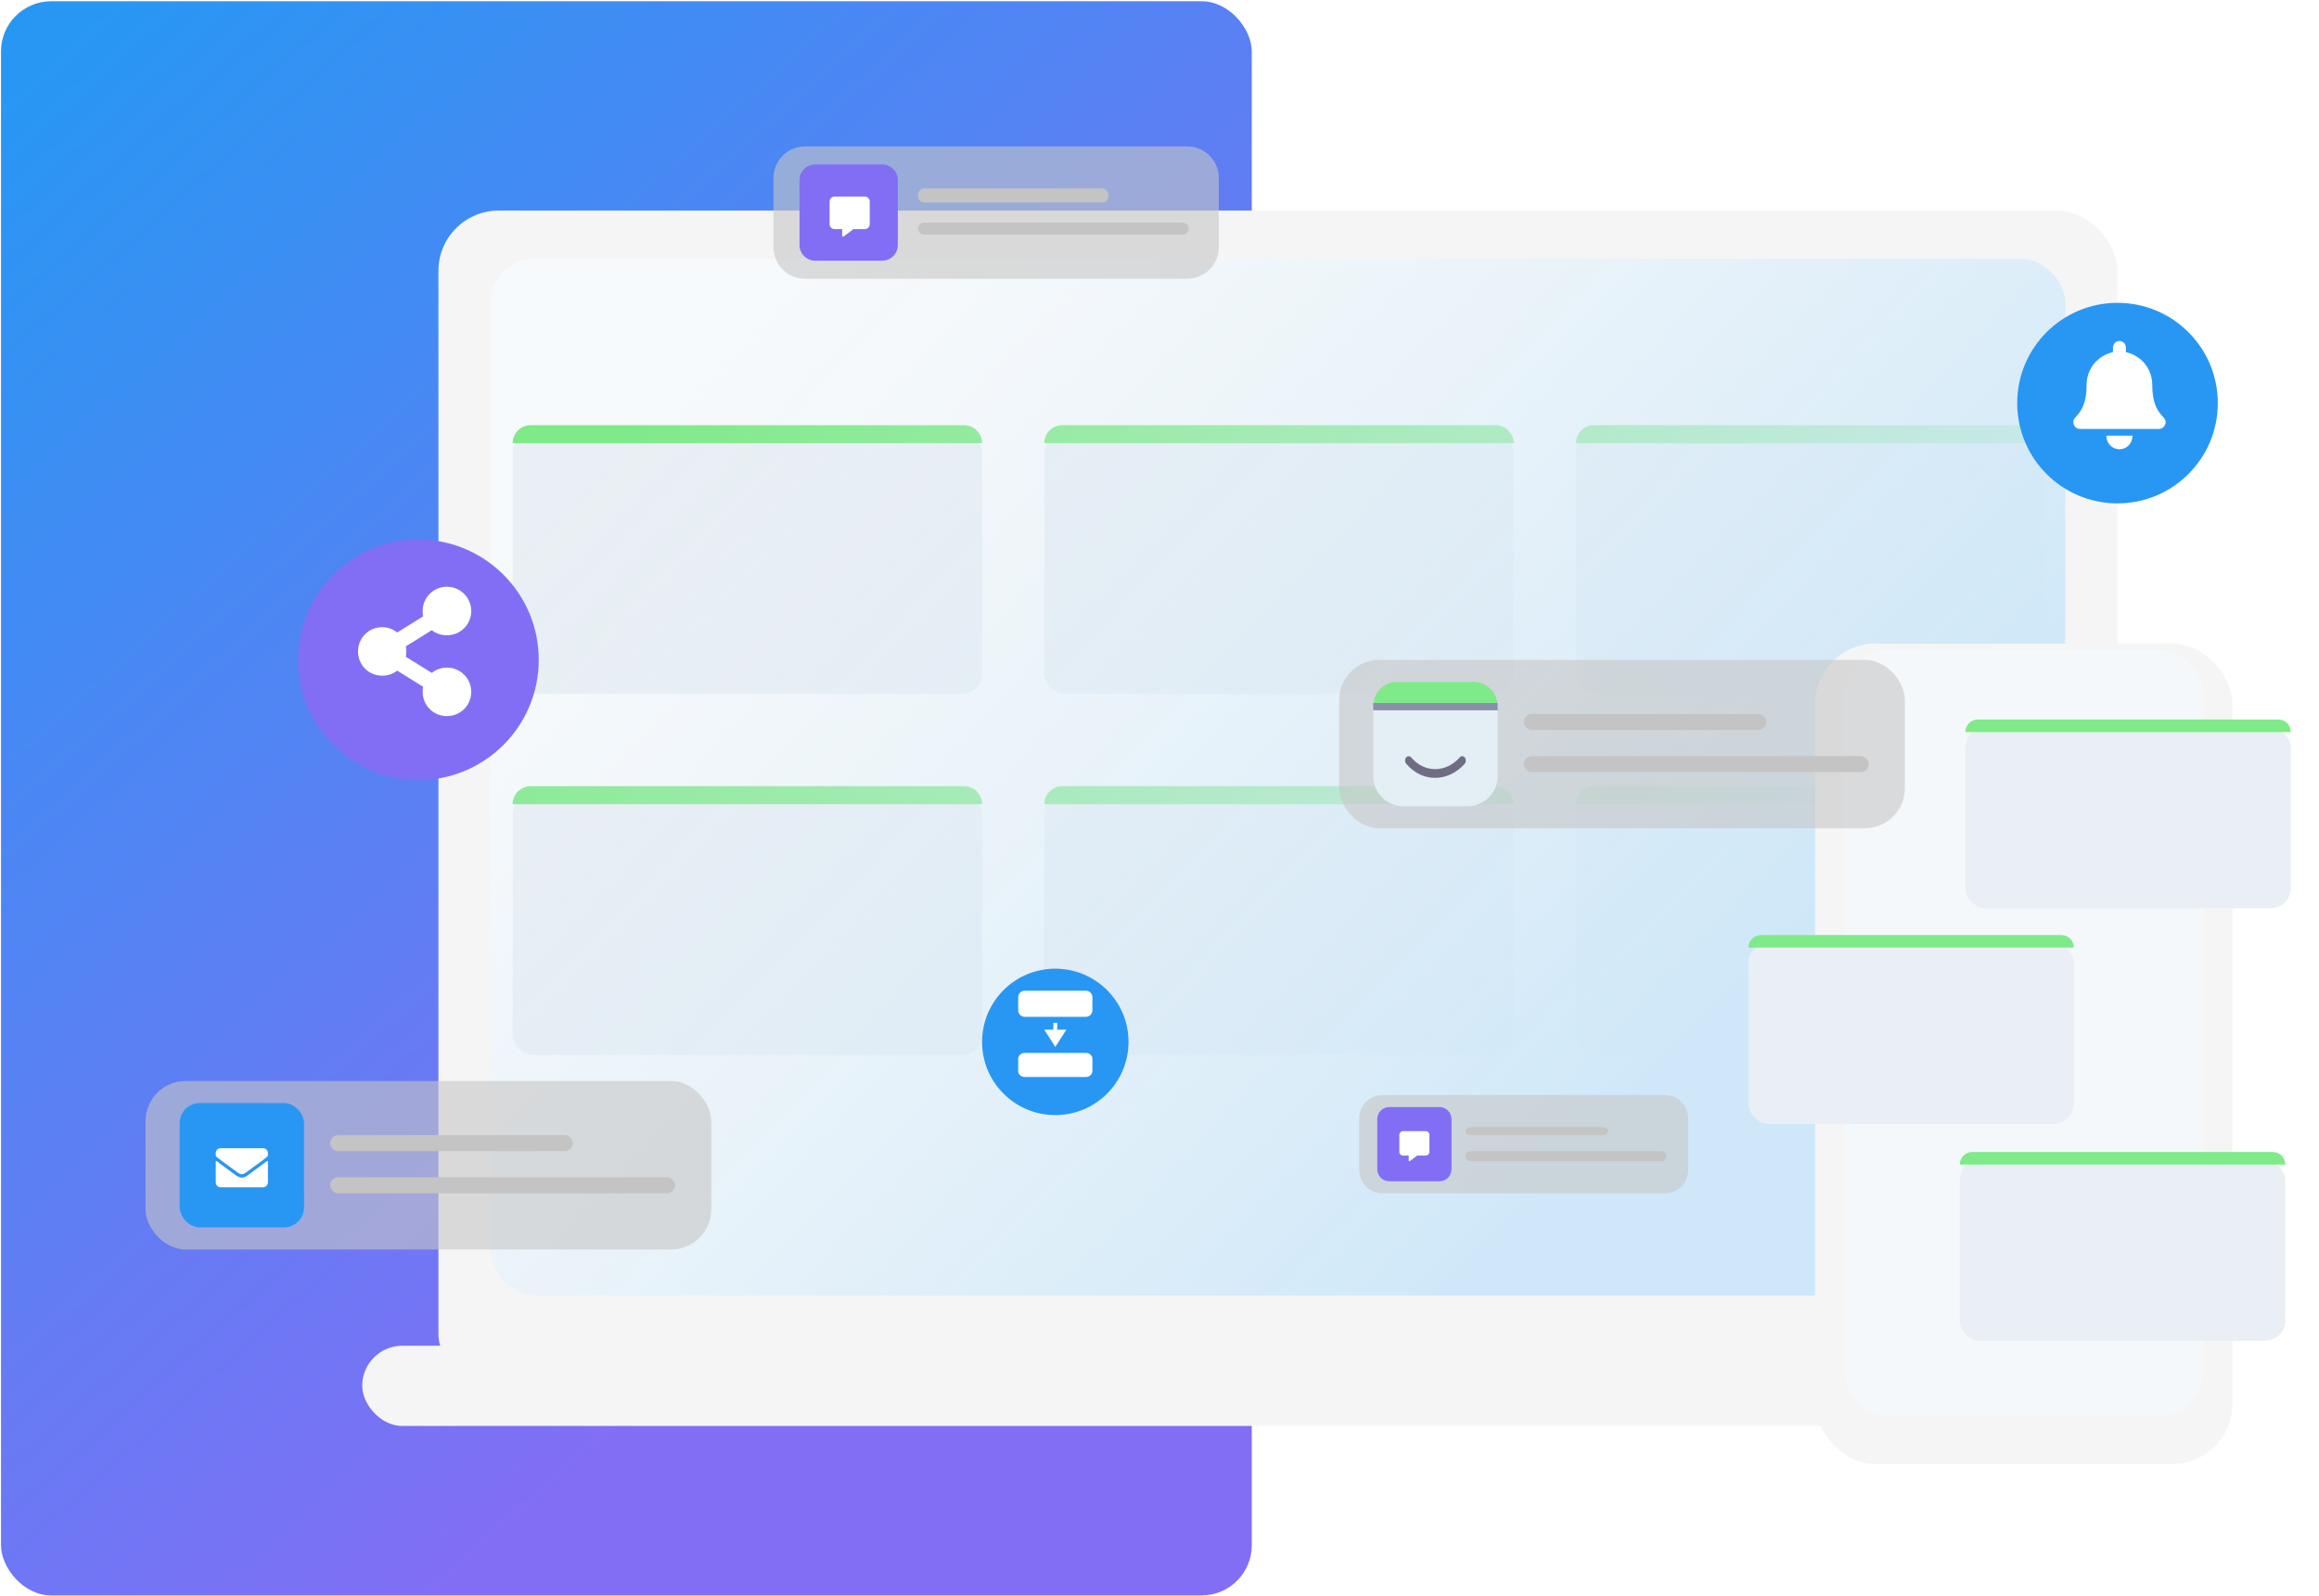 <svg width="1156" height="796" viewBox="0 0 1156 796" fill="none" xmlns="http://www.w3.org/2000/svg">
<rect x="0.5" y="0.628" width="623.499" height="794.87" rx="25" fill="url(#paint0_linear_1334_149)"/>
<g filter="url(#filter0_i_1334_149)">
<rect x="218.558" y="105" width="837" height="590" rx="30" fill="#F5F5F5"/>
</g>
<rect x="244.558" y="129" width="785" height="517" rx="22" fill="white"/>
<rect x="244.558" y="129" width="785" height="517" rx="22" fill="#E4EEF5" fill-opacity="0.3"/>
<g filter="url(#filter1_di_1334_149)">
<rect x="180.558" y="661" width="913" height="40" rx="20" fill="#F5F5F5"/>
</g>
<g filter="url(#filter2_d_1334_149)">
<rect x="255.558" y="212" width="234" height="130" rx="10" fill="#E9EFF4"/>
</g>
<path d="M255.558 221C255.558 216.029 259.587 212 264.558 212H480.558C485.528 212 489.558 216.029 489.558 221V221H255.558V221Z" fill="#7EEA88"/>
<g filter="url(#filter3_d_1334_149)">
<rect x="520.558" y="212" width="234" height="130" rx="10" fill="#E9EFF4"/>
</g>
<path d="M520.558 221C520.558 216.029 524.587 212 529.558 212H745.558C750.528 212 754.558 216.029 754.558 221V221H520.558V221Z" fill="#7EEA88"/>
<g filter="url(#filter4_d_1334_149)">
<rect x="785.558" y="212" width="234" height="130" rx="10" fill="#E9EFF4"/>
</g>
<path d="M785.558 221C785.558 216.029 789.587 212 794.558 212H1010.56C1015.53 212 1019.56 216.029 1019.56 221V221H785.558V221Z" fill="#7EEA88"/>
<g filter="url(#filter5_d_1334_149)">
<rect x="255.558" y="392" width="234" height="130" rx="10" fill="#E9EFF4"/>
</g>
<path d="M255.558 401C255.558 396.029 259.587 392 264.558 392H480.558C485.528 392 489.558 396.029 489.558 401V401H255.558V401Z" fill="#7EEA88"/>
<g filter="url(#filter6_d_1334_149)">
<rect x="520.558" y="392" width="234" height="130" rx="10" fill="#E9EFF4"/>
</g>
<path d="M520.558 401C520.558 396.029 524.587 392 529.558 392H745.558C750.528 392 754.558 396.029 754.558 401V401H520.558V401Z" fill="#7EEA88"/>
<g filter="url(#filter7_d_1334_149)">
<rect x="785.558" y="392" width="234" height="130" rx="10" fill="#E9EFF4"/>
</g>
<path d="M785.558 401C785.558 396.029 789.587 392 794.558 392H1010.56C1015.53 392 1019.56 396.029 1019.56 401V401H785.558V401Z" fill="#7EEA88"/>
<rect x="244.558" y="129" width="785" height="517" rx="22" fill="url(#paint1_linear_1334_149)"/>
<g filter="url(#filter8_di_1334_149)">
<rect x="904.839" y="310.923" width="208.005" height="409.077" rx="30" fill="#F5F5F5"/>
</g>
<rect x="919.399" y="324.097" width="178.884" height="382.036" rx="22" fill="white"/>
<rect x="919.399" y="324.097" width="178.884" height="382.036" rx="22" fill="#E4EEF5" fill-opacity="0.4"/>
<g filter="url(#filter9_d_1334_149)">
<rect x="979.72" y="358.764" width="162.244" height="90.136" rx="10" fill="#E9EFF4"/>
</g>
<path d="M979.72 365.004C979.72 361.558 982.514 358.764 985.96 358.764H1135.72C1139.17 358.764 1141.96 361.558 1141.96 365.004V365.004H979.72V365.004Z" fill="#7EEA88"/>
<g filter="url(#filter10_d_1334_149)">
<rect x="871.558" y="466.234" width="162.244" height="90.136" rx="10" fill="#E9EFF4"/>
</g>
<path d="M871.558 472.474C871.558 469.027 874.351 466.234 877.798 466.234H1027.56C1031.01 466.234 1033.8 469.027 1033.8 472.474V472.474H871.558V472.474Z" fill="#7EEA88"/>
<g filter="url(#filter11_d_1334_149)">
<rect x="976.947" y="574.396" width="162.244" height="90.136" rx="10" fill="#E9EFF4"/>
</g>
<path d="M976.947 580.637C976.947 577.19 979.741 574.396 983.187 574.396H1132.95C1136.4 574.396 1139.19 577.19 1139.19 580.637V580.637H976.947V580.637Z" fill="#7EEA88"/>
<g filter="url(#filter12_d_1334_149)">
<path d="M1105.56 197C1105.56 224.614 1083.17 247 1055.56 247C1027.94 247 1005.56 224.614 1005.56 197C1005.56 169.386 1027.94 147 1055.56 147C1083.17 147 1105.56 169.386 1105.56 197Z" fill="#2897F3"/>
</g>
<path d="M1056.57 224C1060.16 224 1063.03 221.047 1063.03 217.25H1050C1050 221.047 1052.87 224 1056.57 224ZM1078.63 208.285C1076.68 206.07 1072.89 202.801 1072.89 191.938C1072.89 183.816 1067.34 177.277 1059.75 175.59V173.375C1059.75 171.582 1058.31 170 1056.57 170C1054.72 170 1053.28 171.582 1053.28 173.375V175.59C1045.69 177.277 1040.15 183.816 1040.15 191.938C1040.15 202.801 1036.35 206.07 1034.4 208.285C1033.78 208.918 1033.47 209.762 1033.58 210.5C1033.58 212.293 1034.81 213.875 1036.86 213.875H1076.17C1078.22 213.875 1079.45 212.293 1079.56 210.5C1079.56 209.762 1079.25 208.918 1078.63 208.285Z" fill="white"/>
<g filter="url(#filter13_d_1334_149)">
<path d="M268.558 325C268.558 358.137 241.695 385 208.558 385C175.421 385 148.558 358.137 148.558 325C148.558 291.863 175.421 265 208.558 265C241.695 265 268.558 291.863 268.558 325Z" fill="#826EF5"/>
</g>
<path d="M222.808 332.875C219.91 332.875 217.265 333.883 215.249 335.521L202.273 327.458C202.525 326.702 202.525 325.82 202.525 324.812C202.525 323.931 202.525 323.049 202.273 322.293L215.249 314.23C217.265 315.868 219.91 316.75 222.808 316.75C229.484 316.75 234.901 311.459 234.901 304.656C234.901 297.979 229.484 292.562 222.808 292.562C216.005 292.562 210.714 297.979 210.714 304.656C210.714 305.664 210.714 306.546 210.966 307.302L197.99 315.364C195.975 313.727 193.329 312.719 190.558 312.719C183.755 312.719 178.464 318.136 178.464 324.812C178.464 331.615 183.755 336.906 190.558 336.906C193.329 336.906 195.975 336.024 197.99 334.387L210.966 342.449C210.714 343.205 210.714 344.087 210.714 345.095V344.969C210.714 351.771 216.005 357.062 222.808 357.062C229.484 357.062 234.901 351.771 234.901 344.969C234.901 338.292 229.484 332.875 222.808 332.875Z" fill="white"/>
<rect x="667.558" y="329" width="282" height="84" rx="20" fill="#C7C7C7" fill-opacity="0.6"/>
<path d="M684.558 355C684.558 346.716 691.273 340 699.558 340H731.558C739.842 340 746.558 346.716 746.558 355V387C746.558 395.284 739.842 402 731.558 402H699.558C691.273 402 684.558 395.284 684.558 387V355Z" fill="#E4EEF5"/>
<path d="M684.558 352.056C684.558 345.397 689.955 340 696.613 340H734.502C741.16 340 746.558 345.397 746.558 352.056V352.056H684.558V352.056Z" fill="#7EEA88"/>
<path fill-rule="evenodd" clip-rule="evenodd" d="M730.212 377.747C730.888 378.626 730.849 380.004 730.125 380.825C722.285 389.714 709.435 390.709 700.97 380.801C700.257 379.967 700.236 378.588 700.923 377.722C701.609 376.855 702.744 376.83 703.457 377.664C710.426 385.821 721.104 385.095 727.679 377.64C728.402 376.82 729.537 376.867 730.212 377.747Z" fill="#6F6C84"/>
<path d="M684.558 350.535H746.558V354.168H684.558V350.535Z" fill="#8A8EAC"/>
<rect x="759.558" y="356" width="121" height="8" rx="4" fill="#C4C4C4"/>
<rect x="759.558" y="377" width="172" height="8" rx="4" fill="#C4C4C4"/>
<path d="M385.558 88.714C385.558 80.035 392.607 73 401.302 73H591.813C600.508 73 607.558 80.035 607.558 88.714V123.286C607.558 131.964 600.508 139 591.813 139H401.302C392.607 139 385.558 131.964 385.558 123.286V88.714Z" fill="#C7C7C7" fill-opacity="0.6"/>
<path d="M457.558 97.5C457.558 95.567 458.964 94 460.698 94H549.417C551.152 94 552.558 95.567 552.558 97.5V97.5C552.558 99.433 551.152 101 549.417 101H460.698C458.964 101 457.558 99.433 457.558 97.5V97.5Z" fill="#C4C4C4"/>
<path d="M457.558 114C457.558 112.343 458.963 111 460.697 111H589.418C591.152 111 592.558 112.343 592.558 114V114C592.558 115.657 591.152 117 589.418 117H460.697C458.963 117 457.558 115.657 457.558 114V114Z" fill="#C4C4C4"/>
<path d="M398.558 89.742C398.558 85.466 402.096 82 406.461 82H439.654C444.019 82 447.558 85.466 447.558 89.742V122.258C447.558 126.534 444.019 130 439.654 130H406.461C402.096 130 398.558 126.534 398.558 122.258V89.742Z" fill="#826EF5"/>
<path d="M431.058 98H416.058C414.651 98 413.558 99.132 413.558 100.498V111.739C413.558 113.145 414.651 114.238 416.058 114.238H419.808V117.516C419.808 117.907 420.237 118.141 420.55 117.907L425.433 114.238H431.058C432.425 114.238 433.558 113.145 433.558 111.739V100.498C433.558 99.132 432.425 98 431.058 98Z" fill="white"/>
<path d="M677.558 557.667C677.558 551.223 682.765 546 689.189 546H829.926C836.35 546 841.558 551.223 841.558 557.667V583.333C841.558 589.777 836.35 595 829.926 595H689.189C682.765 595 677.558 589.777 677.558 583.333V557.667Z" fill="#C7C7C7" fill-opacity="0.6"/>
<path d="M730.558 564C730.558 562.895 731.608 562 732.905 562H799.211C800.507 562 801.558 562.895 801.558 564V564C801.558 565.105 800.507 566 799.211 566H732.905C731.608 566 730.558 565.105 730.558 564V564Z" fill="#C4C4C4"/>
<path d="M730.558 576.5C730.558 575.119 731.599 574 732.883 574H828.232C829.516 574 830.558 575.119 830.558 576.5V576.5C830.558 577.881 829.516 579 828.232 579H732.883C731.599 579 730.558 577.881 730.558 576.5V576.5Z" fill="#C4C4C4"/>
<path d="M686.558 557.968C686.558 554.672 689.229 552 692.525 552H717.59C720.886 552 723.558 554.672 723.558 557.968V583.032C723.558 586.328 720.886 589 717.59 589H692.525C689.229 589 686.558 586.328 686.558 583.032V557.968Z" fill="#826EF5"/>
<path d="M710.683 564H699.433C698.378 564 697.558 564.849 697.558 565.874V574.305C697.558 575.358 698.378 576.178 699.433 576.178H702.245V578.637C702.245 578.93 702.567 579.106 702.802 578.93L706.464 576.178H710.683C711.708 576.178 712.558 575.358 712.558 574.305V565.874C712.558 564.849 711.708 564 710.683 564Z" fill="white"/>
<rect x="72.558" y="539" width="282" height="84" rx="20" fill="#C7C7C7" fill-opacity="0.6"/>
<rect x="164.558" y="566" width="121" height="8" rx="4" fill="#C4C4C4"/>
<rect x="164.558" y="587" width="172" height="8" rx="4" fill="#C4C4C4"/>
<rect x="89.558" y="550" width="62" height="62" rx="10" fill="#2897F3"/>
<path d="M133.05 578.949C131.882 579.863 130.409 580.98 125.229 584.738C124.214 585.5 122.335 587.176 120.558 587.176C118.729 587.176 116.901 585.5 115.835 584.738C110.655 580.98 109.183 579.863 108.015 578.949C107.812 578.797 107.558 578.949 107.558 579.203V589.562C107.558 590.934 108.624 592 109.995 592H131.12C132.44 592 133.558 590.934 133.558 589.562V579.203C133.558 578.949 133.253 578.797 133.05 578.949ZM120.558 585.5C121.726 585.551 123.401 584.027 124.265 583.418C131.019 578.543 131.526 578.086 133.05 576.867C133.354 576.664 133.558 576.309 133.558 575.902V574.938C133.558 573.617 132.44 572.5 131.12 572.5H109.995C108.624 572.5 107.558 573.617 107.558 574.938V575.902C107.558 576.309 107.71 576.664 108.015 576.867C109.538 578.086 110.046 578.543 116.8 583.418C117.663 584.027 119.339 585.551 120.558 585.5Z" fill="white"/>
<g filter="url(#filter14_d_1334_149)">
<path d="M562.558 515.5C562.558 535.658 546.216 552 526.058 552C505.899 552 489.558 535.658 489.558 515.5C489.558 495.342 505.899 479 526.058 479C546.216 479 562.558 495.342 562.558 515.5Z" fill="#2897F3"/>
</g>
<path d="M507.558 497.25C507.558 495.455 508.986 494 510.747 494H541.368C543.13 494 544.558 495.455 544.558 497.25V503.75C544.558 505.545 543.13 507 541.368 507H510.747C508.986 507 507.558 505.545 507.558 503.75V497.25Z" fill="white"/>
<path d="M507.558 528C507.558 526.343 508.986 525 510.747 525H541.368C543.13 525 544.558 526.343 544.558 528V534C544.558 535.657 543.13 537 541.368 537H510.747C508.986 537 507.558 535.657 507.558 534V528Z" fill="white"/>
<path fill-rule="evenodd" clip-rule="evenodd" d="M531.558 513.429L526.058 522L520.558 513.429L525.105 513.429L525.105 510L527.01 510L527.01 513.429L531.558 513.429Z" fill="white"/>
<defs>
<filter id="filter0_i_1334_149" x="218.558" y="105" width="837" height="590" filterUnits="userSpaceOnUse" color-interpolation-filters="sRGB">
<feFlood flood-opacity="0" result="BackgroundImageFix"/>
<feBlend mode="normal" in="SourceGraphic" in2="BackgroundImageFix" result="shape"/>
<feColorMatrix in="SourceAlpha" type="matrix" values="0 0 0 0 0 0 0 0 0 0 0 0 0 0 0 0 0 0 127 0" result="hardAlpha"/>
<feMorphology radius="10" operator="erode" in="SourceAlpha" result="effect1_innerShadow_1334_149"/>
<feOffset/>
<feGaussianBlur stdDeviation="5.5"/>
<feComposite in2="hardAlpha" operator="arithmetic" k2="-1" k3="1"/>
<feColorMatrix type="matrix" values="0 0 0 0 0.675 0 0 0 0 0.633 0 0 0 0 0.633 0 0 0 0.25 0"/>
<feBlend mode="normal" in2="shape" result="effect1_innerShadow_1334_149"/>
</filter>
<filter id="filter1_di_1334_149" x="164.558" y="655" width="945" height="72" filterUnits="userSpaceOnUse" color-interpolation-filters="sRGB">
<feFlood flood-opacity="0" result="BackgroundImageFix"/>
<feColorMatrix in="SourceAlpha" type="matrix" values="0 0 0 0 0 0 0 0 0 0 0 0 0 0 0 0 0 0 127 0" result="hardAlpha"/>
<feOffset dy="10"/>
<feGaussianBlur stdDeviation="8"/>
<feComposite in2="hardAlpha" operator="out"/>
<feColorMatrix type="matrix" values="0 0 0 0 0.157 0 0 0 0 0.592 0 0 0 0 0.953 0 0 0 0.25 0"/>
<feBlend mode="normal" in2="BackgroundImageFix" result="effect1_dropShadow_1334_149"/>
<feBlend mode="normal" in="SourceGraphic" in2="effect1_dropShadow_1334_149" result="shape"/>
<feColorMatrix in="SourceAlpha" type="matrix" values="0 0 0 0 0 0 0 0 0 0 0 0 0 0 0 0 0 0 127 0" result="hardAlpha"/>
<feMorphology radius="10" operator="erode" in="SourceAlpha" result="effect2_innerShadow_1334_149"/>
<feOffset/>
<feGaussianBlur stdDeviation="5.5"/>
<feComposite in2="hardAlpha" operator="arithmetic" k2="-1" k3="1"/>
<feColorMatrix type="matrix" values="0 0 0 0 0.675 0 0 0 0 0.633 0 0 0 0 0.633 0 0 0 0.25 0"/>
<feBlend mode="normal" in2="shape" result="effect2_innerShadow_1334_149"/>
</filter>
<filter id="filter2_d_1334_149" x="241.558" y="202" width="262" height="158" filterUnits="userSpaceOnUse" color-interpolation-filters="sRGB">
<feFlood flood-opacity="0" result="BackgroundImageFix"/>
<feColorMatrix in="SourceAlpha" type="matrix" values="0 0 0 0 0 0 0 0 0 0 0 0 0 0 0 0 0 0 127 0" result="hardAlpha"/>
<feOffset dy="4"/>
<feGaussianBlur stdDeviation="7"/>
<feComposite in2="hardAlpha" operator="out"/>
<feColorMatrix type="matrix" values="0 0 0 0 0.788 0 0 0 0 0.859 0 0 0 0 0.914 0 0 0 1 0"/>
<feBlend mode="normal" in2="BackgroundImageFix" result="effect1_dropShadow_1334_149"/>
<feBlend mode="normal" in="SourceGraphic" in2="effect1_dropShadow_1334_149" result="shape"/>
</filter>
<filter id="filter3_d_1334_149" x="506.558" y="202" width="262" height="158" filterUnits="userSpaceOnUse" color-interpolation-filters="sRGB">
<feFlood flood-opacity="0" result="BackgroundImageFix"/>
<feColorMatrix in="SourceAlpha" type="matrix" values="0 0 0 0 0 0 0 0 0 0 0 0 0 0 0 0 0 0 127 0" result="hardAlpha"/>
<feOffset dy="4"/>
<feGaussianBlur stdDeviation="7"/>
<feComposite in2="hardAlpha" operator="out"/>
<feColorMatrix type="matrix" values="0 0 0 0 0.788 0 0 0 0 0.859 0 0 0 0 0.914 0 0 0 1 0"/>
<feBlend mode="normal" in2="BackgroundImageFix" result="effect1_dropShadow_1334_149"/>
<feBlend mode="normal" in="SourceGraphic" in2="effect1_dropShadow_1334_149" result="shape"/>
</filter>
<filter id="filter4_d_1334_149" x="771.558" y="202" width="262" height="158" filterUnits="userSpaceOnUse" color-interpolation-filters="sRGB">
<feFlood flood-opacity="0" result="BackgroundImageFix"/>
<feColorMatrix in="SourceAlpha" type="matrix" values="0 0 0 0 0 0 0 0 0 0 0 0 0 0 0 0 0 0 127 0" result="hardAlpha"/>
<feOffset dy="4"/>
<feGaussianBlur stdDeviation="7"/>
<feComposite in2="hardAlpha" operator="out"/>
<feColorMatrix type="matrix" values="0 0 0 0 0.788 0 0 0 0 0.859 0 0 0 0 0.914 0 0 0 1 0"/>
<feBlend mode="normal" in2="BackgroundImageFix" result="effect1_dropShadow_1334_149"/>
<feBlend mode="normal" in="SourceGraphic" in2="effect1_dropShadow_1334_149" result="shape"/>
</filter>
<filter id="filter5_d_1334_149" x="241.558" y="382" width="262" height="158" filterUnits="userSpaceOnUse" color-interpolation-filters="sRGB">
<feFlood flood-opacity="0" result="BackgroundImageFix"/>
<feColorMatrix in="SourceAlpha" type="matrix" values="0 0 0 0 0 0 0 0 0 0 0 0 0 0 0 0 0 0 127 0" result="hardAlpha"/>
<feOffset dy="4"/>
<feGaussianBlur stdDeviation="7"/>
<feComposite in2="hardAlpha" operator="out"/>
<feColorMatrix type="matrix" values="0 0 0 0 0.788 0 0 0 0 0.859 0 0 0 0 0.914 0 0 0 1 0"/>
<feBlend mode="normal" in2="BackgroundImageFix" result="effect1_dropShadow_1334_149"/>
<feBlend mode="normal" in="SourceGraphic" in2="effect1_dropShadow_1334_149" result="shape"/>
</filter>
<filter id="filter6_d_1334_149" x="506.558" y="382" width="262" height="158" filterUnits="userSpaceOnUse" color-interpolation-filters="sRGB">
<feFlood flood-opacity="0" result="BackgroundImageFix"/>
<feColorMatrix in="SourceAlpha" type="matrix" values="0 0 0 0 0 0 0 0 0 0 0 0 0 0 0 0 0 0 127 0" result="hardAlpha"/>
<feOffset dy="4"/>
<feGaussianBlur stdDeviation="7"/>
<feComposite in2="hardAlpha" operator="out"/>
<feColorMatrix type="matrix" values="0 0 0 0 0.788 0 0 0 0 0.859 0 0 0 0 0.914 0 0 0 1 0"/>
<feBlend mode="normal" in2="BackgroundImageFix" result="effect1_dropShadow_1334_149"/>
<feBlend mode="normal" in="SourceGraphic" in2="effect1_dropShadow_1334_149" result="shape"/>
</filter>
<filter id="filter7_d_1334_149" x="771.558" y="382" width="262" height="158" filterUnits="userSpaceOnUse" color-interpolation-filters="sRGB">
<feFlood flood-opacity="0" result="BackgroundImageFix"/>
<feColorMatrix in="SourceAlpha" type="matrix" values="0 0 0 0 0 0 0 0 0 0 0 0 0 0 0 0 0 0 127 0" result="hardAlpha"/>
<feOffset dy="4"/>
<feGaussianBlur stdDeviation="7"/>
<feComposite in2="hardAlpha" operator="out"/>
<feColorMatrix type="matrix" values="0 0 0 0 0.788 0 0 0 0 0.859 0 0 0 0 0.914 0 0 0 1 0"/>
<feBlend mode="normal" in2="BackgroundImageFix" result="effect1_dropShadow_1334_149"/>
<feBlend mode="normal" in="SourceGraphic" in2="effect1_dropShadow_1334_149" result="shape"/>
</filter>
<filter id="filter8_di_1334_149" x="888.839" y="304.923" width="240.005" height="441.077" filterUnits="userSpaceOnUse" color-interpolation-filters="sRGB">
<feFlood flood-opacity="0" result="BackgroundImageFix"/>
<feColorMatrix in="SourceAlpha" type="matrix" values="0 0 0 0 0 0 0 0 0 0 0 0 0 0 0 0 0 0 127 0" result="hardAlpha"/>
<feOffset dy="10"/>
<feGaussianBlur stdDeviation="8"/>
<feComposite in2="hardAlpha" operator="out"/>
<feColorMatrix type="matrix" values="0 0 0 0 0.157 0 0 0 0 0.592 0 0 0 0 0.953 0 0 0 0.25 0"/>
<feBlend mode="normal" in2="BackgroundImageFix" result="effect1_dropShadow_1334_149"/>
<feBlend mode="normal" in="SourceGraphic" in2="effect1_dropShadow_1334_149" result="shape"/>
<feColorMatrix in="SourceAlpha" type="matrix" values="0 0 0 0 0 0 0 0 0 0 0 0 0 0 0 0 0 0 127 0" result="hardAlpha"/>
<feMorphology radius="10" operator="erode" in="SourceAlpha" result="effect2_innerShadow_1334_149"/>
<feOffset/>
<feGaussianBlur stdDeviation="5.5"/>
<feComposite in2="hardAlpha" operator="arithmetic" k2="-1" k3="1"/>
<feColorMatrix type="matrix" values="0 0 0 0 0.675 0 0 0 0 0.633 0 0 0 0 0.633 0 0 0 0.25 0"/>
<feBlend mode="normal" in2="shape" result="effect2_innerShadow_1334_149"/>
</filter>
<filter id="filter9_d_1334_149" x="965.72" y="348.764" width="190.244" height="118.136" filterUnits="userSpaceOnUse" color-interpolation-filters="sRGB">
<feFlood flood-opacity="0" result="BackgroundImageFix"/>
<feColorMatrix in="SourceAlpha" type="matrix" values="0 0 0 0 0 0 0 0 0 0 0 0 0 0 0 0 0 0 127 0" result="hardAlpha"/>
<feOffset dy="4"/>
<feGaussianBlur stdDeviation="7"/>
<feComposite in2="hardAlpha" operator="out"/>
<feColorMatrix type="matrix" values="0 0 0 0 0.788 0 0 0 0 0.859 0 0 0 0 0.914 0 0 0 1 0"/>
<feBlend mode="normal" in2="BackgroundImageFix" result="effect1_dropShadow_1334_149"/>
<feBlend mode="normal" in="SourceGraphic" in2="effect1_dropShadow_1334_149" result="shape"/>
</filter>
<filter id="filter10_d_1334_149" x="857.558" y="456.234" width="190.244" height="118.136" filterUnits="userSpaceOnUse" color-interpolation-filters="sRGB">
<feFlood flood-opacity="0" result="BackgroundImageFix"/>
<feColorMatrix in="SourceAlpha" type="matrix" values="0 0 0 0 0 0 0 0 0 0 0 0 0 0 0 0 0 0 127 0" result="hardAlpha"/>
<feOffset dy="4"/>
<feGaussianBlur stdDeviation="7"/>
<feComposite in2="hardAlpha" operator="out"/>
<feColorMatrix type="matrix" values="0 0 0 0 0.788 0 0 0 0 0.859 0 0 0 0 0.914 0 0 0 1 0"/>
<feBlend mode="normal" in2="BackgroundImageFix" result="effect1_dropShadow_1334_149"/>
<feBlend mode="normal" in="SourceGraphic" in2="effect1_dropShadow_1334_149" result="shape"/>
</filter>
<filter id="filter11_d_1334_149" x="962.947" y="564.396" width="190.244" height="118.136" filterUnits="userSpaceOnUse" color-interpolation-filters="sRGB">
<feFlood flood-opacity="0" result="BackgroundImageFix"/>
<feColorMatrix in="SourceAlpha" type="matrix" values="0 0 0 0 0 0 0 0 0 0 0 0 0 0 0 0 0 0 127 0" result="hardAlpha"/>
<feOffset dy="4"/>
<feGaussianBlur stdDeviation="7"/>
<feComposite in2="hardAlpha" operator="out"/>
<feColorMatrix type="matrix" values="0 0 0 0 0.788 0 0 0 0 0.859 0 0 0 0 0.914 0 0 0 1 0"/>
<feBlend mode="normal" in2="BackgroundImageFix" result="effect1_dropShadow_1334_149"/>
<feBlend mode="normal" in="SourceGraphic" in2="effect1_dropShadow_1334_149" result="shape"/>
</filter>
<filter id="filter12_d_1334_149" x="991.558" y="137" width="128" height="128" filterUnits="userSpaceOnUse" color-interpolation-filters="sRGB">
<feFlood flood-opacity="0" result="BackgroundImageFix"/>
<feColorMatrix in="SourceAlpha" type="matrix" values="0 0 0 0 0 0 0 0 0 0 0 0 0 0 0 0 0 0 127 0" result="hardAlpha"/>
<feOffset dy="4"/>
<feGaussianBlur stdDeviation="7"/>
<feComposite in2="hardAlpha" operator="out"/>
<feColorMatrix type="matrix" values="0 0 0 0 0.157 0 0 0 0 0.591 0 0 0 0 0.953 0 0 0 0.5 0"/>
<feBlend mode="normal" in2="BackgroundImageFix" result="effect1_dropShadow_1334_149"/>
<feBlend mode="normal" in="SourceGraphic" in2="effect1_dropShadow_1334_149" result="shape"/>
</filter>
<filter id="filter13_d_1334_149" x="134.558" y="255" width="148" height="148" filterUnits="userSpaceOnUse" color-interpolation-filters="sRGB">
<feFlood flood-opacity="0" result="BackgroundImageFix"/>
<feColorMatrix in="SourceAlpha" type="matrix" values="0 0 0 0 0 0 0 0 0 0 0 0 0 0 0 0 0 0 127 0" result="hardAlpha"/>
<feOffset dy="4"/>
<feGaussianBlur stdDeviation="7"/>
<feComposite in2="hardAlpha" operator="out"/>
<feColorMatrix type="matrix" values="0 0 0 0 0.51 0 0 0 0 0.431 0 0 0 0 0.961 0 0 0 0.5 0"/>
<feBlend mode="normal" in2="BackgroundImageFix" result="effect1_dropShadow_1334_149"/>
<feBlend mode="normal" in="SourceGraphic" in2="effect1_dropShadow_1334_149" result="shape"/>
</filter>
<filter id="filter14_d_1334_149" x="475.558" y="469" width="101" height="101" filterUnits="userSpaceOnUse" color-interpolation-filters="sRGB">
<feFlood flood-opacity="0" result="BackgroundImageFix"/>
<feColorMatrix in="SourceAlpha" type="matrix" values="0 0 0 0 0 0 0 0 0 0 0 0 0 0 0 0 0 0 127 0" result="hardAlpha"/>
<feOffset dy="4"/>
<feGaussianBlur stdDeviation="7"/>
<feComposite in2="hardAlpha" operator="out"/>
<feColorMatrix type="matrix" values="0 0 0 0 0.157 0 0 0 0 0.591 0 0 0 0 0.953 0 0 0 0.5 0"/>
<feBlend mode="normal" in2="BackgroundImageFix" result="effect1_dropShadow_1334_149"/>
<feBlend mode="normal" in="SourceGraphic" in2="effect1_dropShadow_1334_149" result="shape"/>
</filter>
<linearGradient id="paint0_linear_1334_149" x1="24.201" y1="27.975" x2="496.383" y2="552.115" gradientUnits="userSpaceOnUse">
<stop stop-color="#2897F3"/>
<stop offset="1" stop-color="#826EF5"/>
</linearGradient>
<linearGradient id="paint1_linear_1334_149" x1="760.058" y1="603" x2="331.558" y2="188.5" gradientUnits="userSpaceOnUse">
<stop stop-color="#CFE8F9"/>
<stop offset="1" stop-color="#E4EEF5" stop-opacity="0"/>
</linearGradient>
</defs>
</svg>
